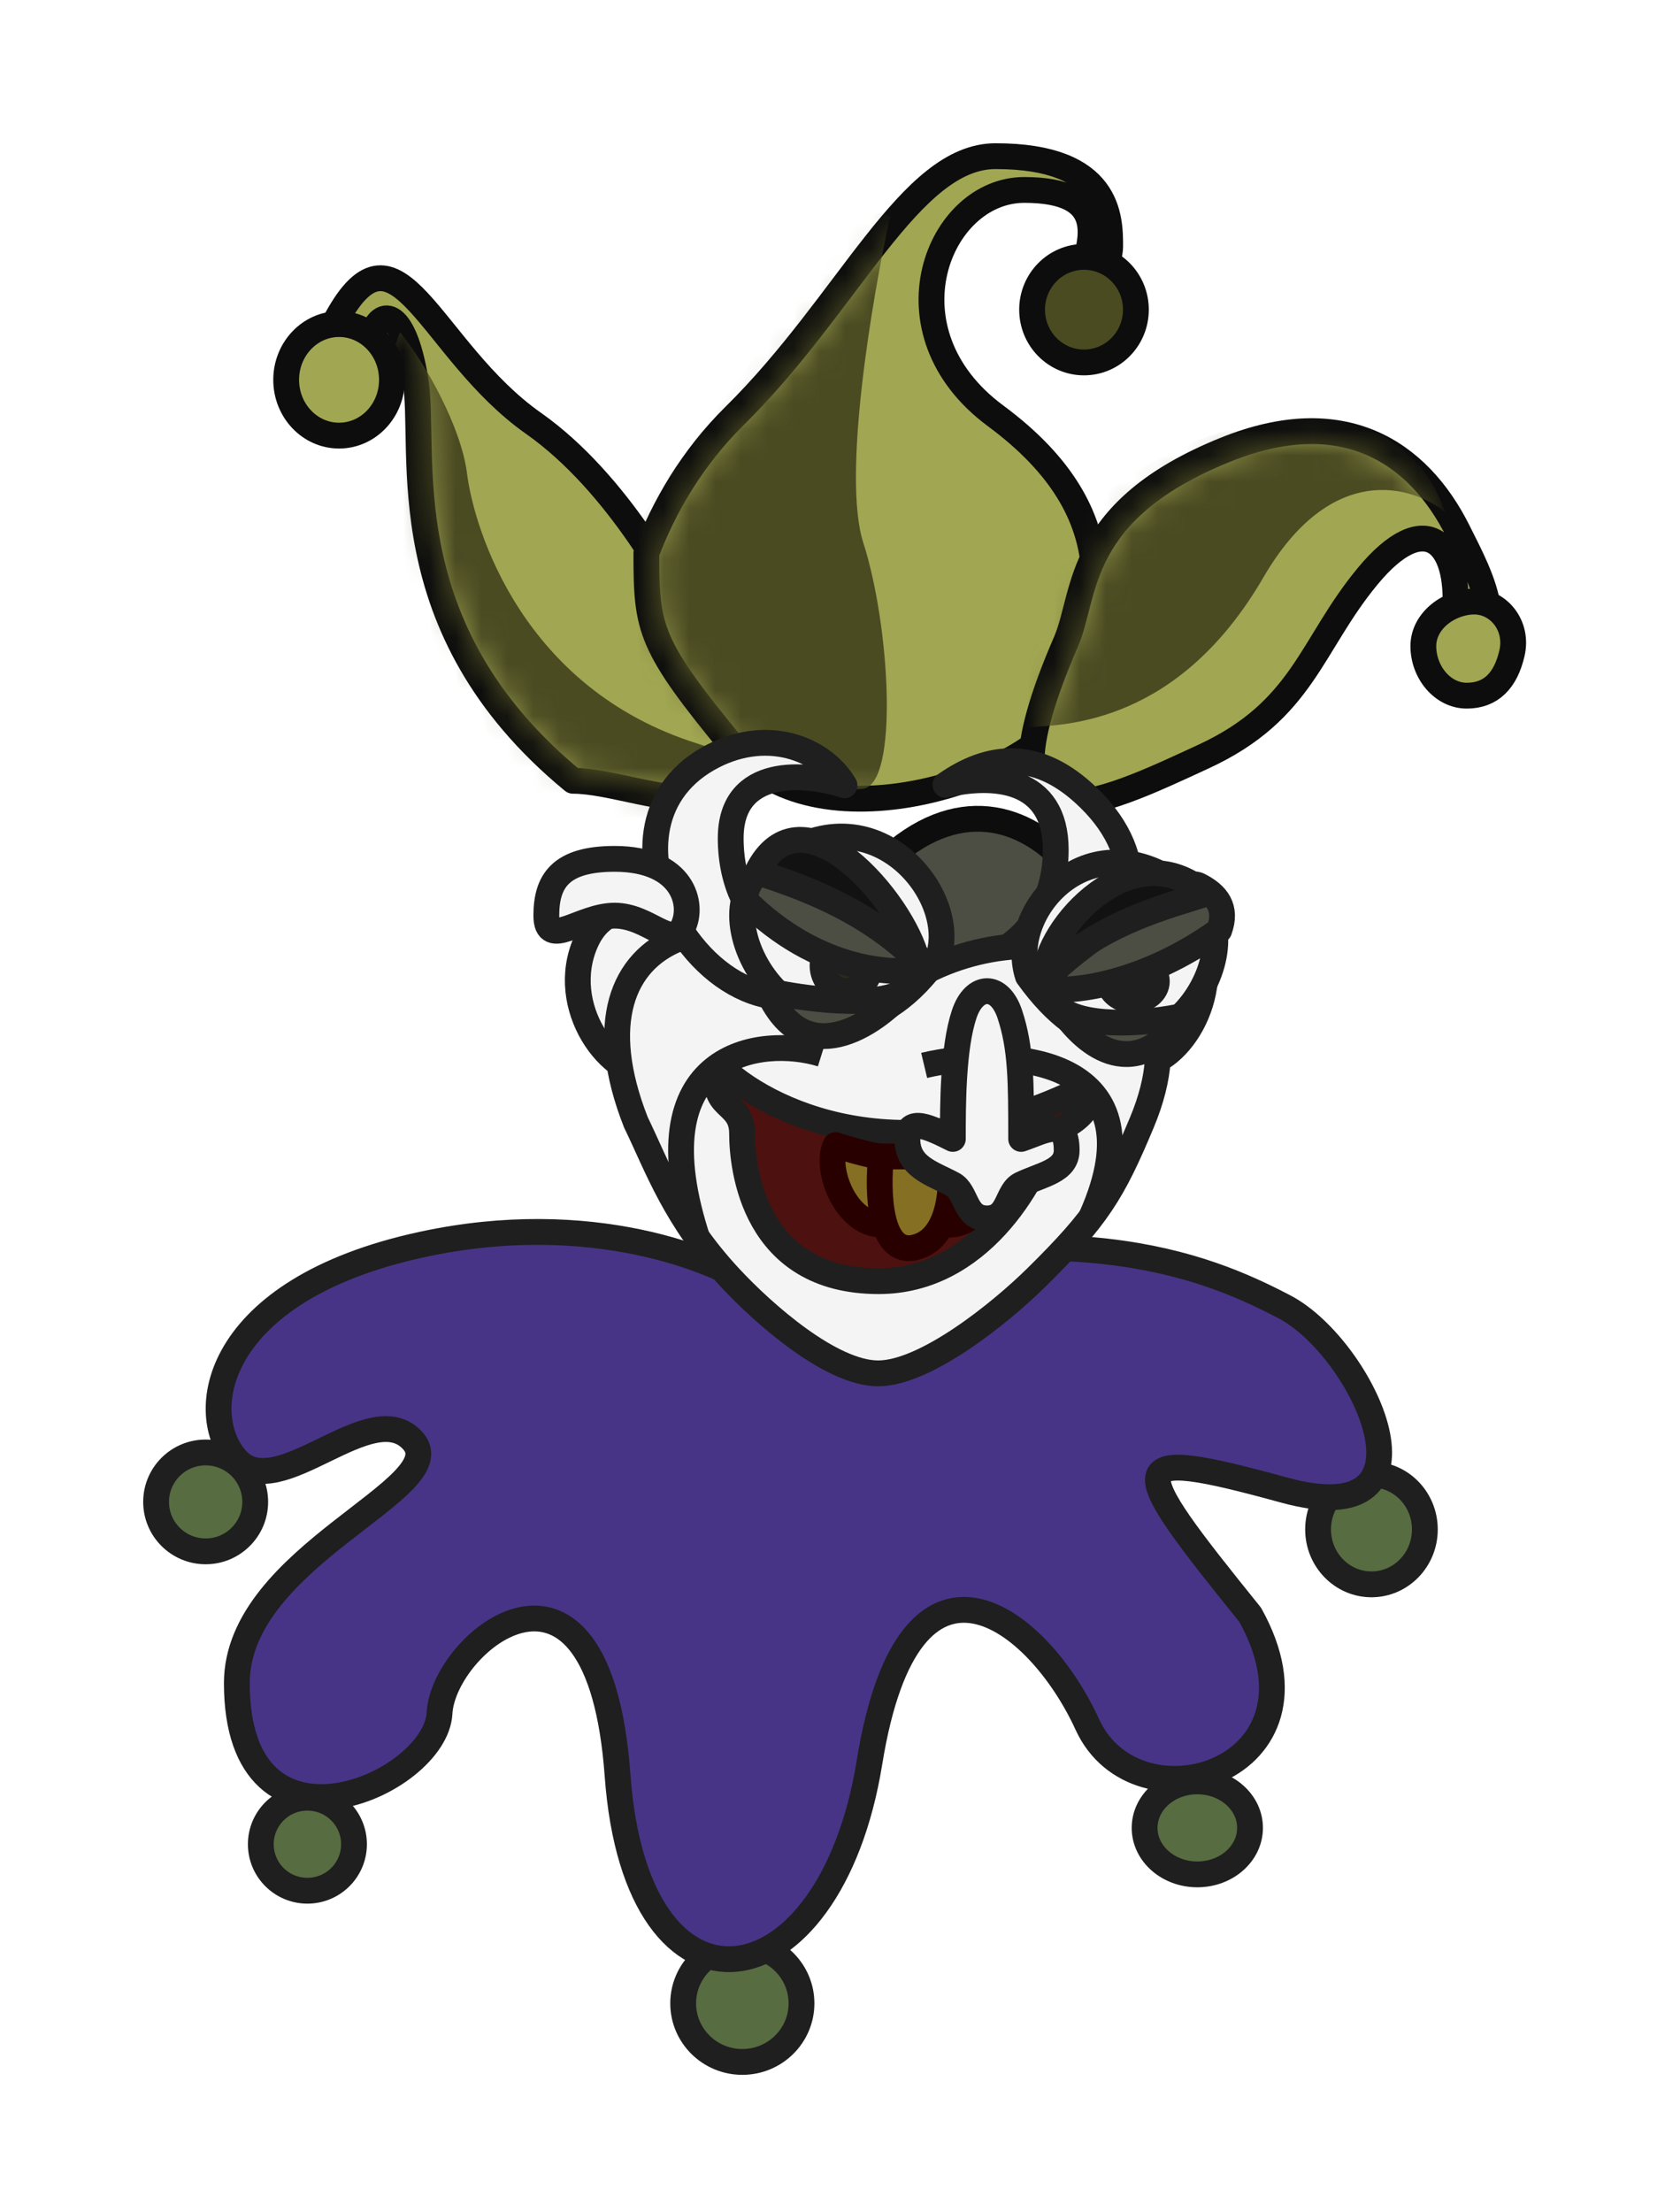 <svg width="64" height="85" viewBox="0 0 64 85" fill="none" xmlns="http://www.w3.org/2000/svg">
<g filter="url(#filter0_d_91_1086)">
<path d="M20.511 16.269C23.725 18.529 26.066 22.773 26.834 24.613C30.68 33.443 24.854 30 22.026 30C14.847 24.087 16.427 17.32 15.966 14.561C15.505 11.802 14.569 11.764 14.254 13.05C13.884 14.561 12.463 13.126 12.937 12.262C15.27 8.003 16.493 13.444 20.511 16.269Z" fill="#A1A652" stroke="#0D0D0D" stroke-width="0.992" stroke-linejoin="round"/>
<mask id="mask0_91_1086" style="mask-type:alpha" maskUnits="userSpaceOnUse" x="13" y="10" width="16" height="21">
<path d="M20.717 16.203C23.844 18.437 26.121 22.631 26.868 24.448C30.611 33.174 24.942 29.772 22.191 29.772C15.206 23.929 16.744 17.242 16.295 14.515C15.847 11.789 14.935 11.751 14.629 13.022C14.27 14.515 12.887 13.098 13.348 12.243C15.618 8.035 16.808 13.412 20.717 16.203Z" fill="#292929"/>
</mask>
<g mask="url(#mask0_91_1086)">
<path d="M17.95 18.182C17.731 16.428 16.354 13.95 15.377 12.763C14.462 15.016 13.912 21.33 19.04 28.564C25.45 37.607 33.475 30.665 26.791 28.564C20.106 26.463 18.225 20.374 17.95 18.182Z" fill="#4B4B22"/>
</g>
<ellipse cx="13.033" cy="14.595" rx="2.033" ry="2.143" fill="#A1A652" stroke="#0D0D0D" stroke-width="0.992" stroke-linejoin="round"/>
<path d="M38.27 6C34.967 6 32.641 11.638 28.238 15.979C26.612 17.582 25.517 19.474 24.846 21.251C24.846 24.189 24.934 24.758 28.238 28.76C31.542 32.763 40.17 29.701 41.051 27.096L41.066 27.049C42.164 23.803 43.502 19.848 38.27 15.979C33.867 12.724 36.068 7.298 39.371 7.298C42.673 7.298 41.966 9.246 41.572 10.553C41.127 12.032 42.673 10.553 42.673 9.468C42.673 8.383 42.673 6 38.27 6Z" fill="#A1A652" stroke="#0D0D0D" stroke-width="0.992" stroke-linejoin="round"/>
<mask id="mask1_91_1086" style="mask-type:alpha" maskUnits="userSpaceOnUse" x="25" y="6" width="18" height="25">
<path d="M38.344 6.417C35.097 6.417 32.811 11.96 28.482 16.227C26.883 17.804 25.807 19.664 25.147 21.41C25.147 24.299 25.234 24.858 28.482 28.793C31.73 32.728 40.212 29.717 41.078 27.157L41.094 27.111C42.173 23.919 43.488 20.031 38.344 16.227C34.015 13.027 36.18 7.693 39.426 7.693C42.673 7.693 41.978 9.608 41.591 10.893C41.153 12.347 42.673 10.893 42.673 9.826C42.673 8.76 42.673 6.417 38.344 6.417Z" fill="#292929"/>
</mask>
<g mask="url(#mask1_91_1086)">
<path d="M33.184 20.855C32.362 18.305 33.527 11.442 34.212 8.329C32.994 7.304 30.102 12.429 25.992 17.895C18.054 28.452 31.814 30.535 33.184 30.307C34.554 30.08 34.212 24.044 33.184 20.855Z" fill="#4B4B22"/>
</g>
<ellipse cx="41.667" cy="11.898" rx="1.995" ry="2.028" fill="#4B4B22" stroke="#0D0D0D" stroke-width="0.992" stroke-linejoin="round"/>
<path d="M47.105 17.28C41.342 19.604 41.763 22.773 40.995 24.613C37.148 33.443 42.413 30.845 46.257 29.072C50.102 27.298 50.367 24.803 52.571 22.14C54.774 19.478 56.124 20.817 55.929 23.514C55.819 25.032 57.376 24.344 57.196 23.366C57.066 22.381 56.48 21.29 56.045 20.419C54.503 17.327 51.6 15.466 47.105 17.28Z" fill="#A1A652" stroke="#0D0D0D" stroke-width="0.992" stroke-linejoin="round"/>
<mask id="mask2_91_1086" style="mask-type:alpha" maskUnits="userSpaceOnUse" x="40" y="16" width="17" height="15">
<path d="M47.17 17.551C41.657 19.775 42.06 22.807 41.325 24.567C37.645 33.014 42.682 30.53 46.36 28.833C50.038 27.136 50.292 24.749 52.4 22.201C54.508 19.654 55.8 20.935 55.613 23.516C55.507 24.968 56.997 24.31 56.825 23.374C56.701 22.431 56.14 21.388 55.724 20.554C54.248 17.597 51.471 15.816 47.17 17.551Z" fill="#343434"/>
</mask>
<g mask="url(#mask2_91_1086)">
<path d="M48.561 22.188C51.159 17.717 54.299 18.651 55.544 19.677C54.488 16.438 50.51 14.413 44.339 17.733C38.169 21.054 38.087 28.019 39.549 27.938C41.01 27.857 45.313 27.776 48.561 22.188Z" fill="#4B4B22"/>
</g>
<path d="M54.711 24.826C54.711 25.828 55.45 26.73 56.379 26.73C57.308 26.73 57.877 26.152 58.119 25.091C58.361 24.03 57.599 23.114 56.67 23.114C55.74 23.114 54.711 23.823 54.711 24.826Z" fill="#A1A652" stroke="#0D0D0D" stroke-width="0.992" stroke-linejoin="round"/>
<path d="M42.865 39.782C44.104 35.071 38.526 27.217 32.947 34.285C29.848 38.212 36.666 50.777 42.865 39.782Z" fill="#4C4E43" stroke="#0D0D0D" stroke-width="0.992" stroke-linejoin="round"/>
<ellipse cx="7.905" cy="57.708" rx="1.905" ry="1.9" fill="#576C41" stroke="#1F1F1F" stroke-width="0.992" stroke-linejoin="round"/>
<ellipse cx="11.816" cy="70.861" rx="1.791" ry="1.787" fill="#576C41" stroke="#1F1F1F" stroke-width="0.992" stroke-linejoin="round"/>
<ellipse cx="46.023" cy="70.233" rx="2.026" ry="1.787" fill="#576C41" stroke="#1F1F1F" stroke-width="0.992" stroke-linejoin="round"/>
<ellipse cx="52.717" cy="58.766" rx="2.052" ry="2.11" fill="#576C41" stroke="#1F1F1F" stroke-width="0.992" stroke-linejoin="round"/>
<ellipse cx="28.534" cy="76.976" rx="2.274" ry="2.25" fill="#576C41" stroke="#1F1F1F" stroke-width="0.992" stroke-linejoin="round"/>
<path d="M16.24 47.814C22.705 46.42 27.574 48.395 29.2 49.557C40.922 46.362 46.31 48.613 49.368 50.211C52.426 51.809 55.752 59.007 49.368 57.255C42.983 55.504 43.252 56.093 48.057 62.049C51.406 68.076 43.689 70.4 41.796 66.261C39.903 62.121 34.952 58.272 33.422 67.713C31.894 77.155 24.467 78.244 23.739 68.222C23.011 58.2 17.041 63.065 16.895 65.825C16.749 68.585 9.104 71.932 9.104 64.669C9.104 59.773 17.477 57.183 15.876 55.367C14.274 53.551 10.706 57.836 9.104 56.093C7.503 54.35 8.158 49.557 16.24 47.814Z" fill="#473486" stroke="#1F1F1F" stroke-width="0.992" stroke-linejoin="round"/>
<path d="M46.046 35.802C45.031 33.329 42.142 35.192 41.987 36.169C41.987 37.71 42.309 40.821 43.594 40.931C45.2 41.069 47.06 38.275 46.046 35.802Z" fill="#F4F4F4" stroke="#1F1F1F" stroke-width="0.992" stroke-linejoin="round"/>
<path d="M22.522 36.189C23.624 33.716 26.761 35.578 26.93 36.555C26.93 38.097 26.581 41.208 25.185 41.318C23.441 41.455 21.421 38.662 22.522 36.189Z" fill="#F4F4F4" stroke="#1F1F1F" stroke-width="0.992" stroke-linejoin="round"/>
<path d="M41.648 30.468C39.78 28.782 37.981 29.004 36.34 30.156C38.163 29.732 40.581 29.862 40.581 32.654C40.581 36.145 37.444 37.583 35.317 37.146C39.687 40.97 46.755 35.076 41.648 30.468Z" fill="#F4F4F4" stroke="#1F1F1F" stroke-width="0.992" stroke-linejoin="round"/>
<path d="M39.831 49.091C38.427 50.474 35.566 52.769 33.754 52.769C31.942 52.769 29.355 50.487 28.057 49.091C25.946 46.822 25.271 44.829 24.443 43.123C21.433 35.487 28.462 33.636 34.263 38.163C38.701 34.685 46.812 36.133 43.894 43.123C42.772 45.811 42.179 46.779 39.831 49.091Z" fill="#F4F4F4" stroke="#1F1F1F" stroke-width="0.992" stroke-linejoin="round"/>
<path d="M27.212 29.155C29.399 27.909 31.586 28.719 32.461 30.174C31.003 29.689 28.087 29.417 28.087 32.21C28.087 35.7 30.903 37.357 33.029 36.921C30.691 39.559 27.478 38.143 25.934 35.343C24.75 33.194 24.824 30.516 27.212 29.155Z" fill="#F4F4F4" stroke="#1F1F1F" stroke-width="0.992" stroke-linejoin="round"/>
<path d="M41.647 41.809C34.648 45.299 29.399 42.681 27.649 40.936C27.212 42.681 28.524 42.245 28.524 43.554C28.524 44.863 28.961 49.226 33.773 49.226C37.622 49.226 39.751 45.445 40.334 43.554C42.084 42.856 41.938 42.1 41.647 41.809Z" fill="#4D1110" stroke="#1F1F1F" stroke-width="0.992" stroke-linejoin="round"/>
<path d="M35.523 40.936C38.585 40.209 44.749 40.475 41.949 46.758" stroke="#1F1F1F" stroke-width="0.992" stroke-linejoin="round"/>
<path d="M31.586 40.5C29.253 39.773 24.402 40.398 26.852 47.728" stroke="#1F1F1F" stroke-width="0.992" stroke-linejoin="round"/>
<path d="M23.625 33C21.525 33 21 33.873 21 35.182C21 36.491 22.312 35.182 23.625 35.182C24.937 35.182 25.812 36.491 26.249 35.618C26.686 34.745 26.249 33 23.625 33Z" fill="#F4F4F4" stroke="#1F1F1F" stroke-width="0.992" stroke-linejoin="round"/>
<path d="M38.243 44C38.243 44 36.93 44.436 36.493 44.436C36.055 44.436 36.493 47.054 36.493 47.054C37.893 47.054 38.388 44.873 38.243 44Z" fill="#856F23" stroke="#290000" stroke-width="0.992" stroke-linejoin="round"/>
<path d="M32.119 44C32.119 44 33.48 44.436 33.893 44.436C34.306 44.436 33.893 47.054 33.893 47.054C32.493 47.054 31.681 44.873 32.119 44Z" fill="#856F23" stroke="#290000" stroke-width="0.992" stroke-linejoin="round"/>
<path d="M36.493 44.436H33.868C33.722 45.745 33.781 48.276 35.181 47.927C36.58 47.578 36.639 45.454 36.493 44.436Z" fill="#856F23" stroke="#290000" stroke-width="0.992" stroke-linejoin="round"/>
<path d="M38.813 38.962C38.414 37.768 37.447 37.813 37.064 38.962C36.626 40.27 36.626 42.452 36.626 43.761C35.751 43.325 34.877 42.888 34.877 43.761C34.877 44.835 35.812 45.069 36.626 45.506C37.176 45.802 37.064 46.815 37.939 46.815C38.813 46.815 38.679 45.779 39.251 45.506C40.039 45.13 41.001 44.997 41.001 44.197C41.001 42.888 40.126 43.47 39.251 43.761V43.761C39.251 41.58 39.251 40.27 38.813 38.962Z" fill="#F4F4F4" stroke="#1F1F1F" stroke-width="0.992" stroke-linejoin="round"/>
<path d="M39.51 37.507C38.635 34.889 42.286 30.852 46.223 34.779C48.198 36.749 43.884 43.615 39.51 37.507Z" fill="#F4F4F4" stroke="#1F1F1F" stroke-width="0.992" stroke-linejoin="round"/>
<path d="M45.518 39.025C44.206 39.316 41.872 39.514 40.822 38.816C41.541 39.907 43.499 41.879 45.518 39.025Z" fill="#4C4E43" stroke="#1F1F1F" stroke-width="0.992" stroke-linejoin="round"/>
<ellipse cx="43.553" cy="37.705" rx="0.914" ry="0.733" fill="#2A2B1D" stroke="#1F1F1F" stroke-width="0.992" stroke-linejoin="round"/>
<path d="M46.865 35.745C44.028 37.795 41.114 38.234 39.947 37.943C40.385 37.071 45.197 33.58 46.071 34.016C46.771 34.365 47.183 34.879 46.865 35.745Z" fill="#4C4E43" stroke="#1F1F1F" stroke-width="0.992" stroke-linejoin="round"/>
<path d="M40.177 37.513C40.177 35.679 43.534 31.904 46.334 34.347C45.021 34.783 42.277 35.419 40.177 37.513Z" fill="#121212" stroke="#1F1F1F" stroke-width="0.992" stroke-linejoin="round"/>
<path d="M36.069 36.766C36.944 34.148 33.007 29.785 29.07 33.712C26.883 35.894 31.695 42.875 36.069 36.766Z" fill="#F4F4F4" stroke="#1F1F1F" stroke-width="0.992" stroke-linejoin="round"/>
<path d="M29.508 38.075C30.82 38.366 33.707 38.773 34.757 38.075C33.591 39.384 30.908 41.217 29.508 38.075Z" fill="#4C4E43" stroke="#1F1F1F" stroke-width="0.992" stroke-linejoin="round"/>
<ellipse cx="32.531" cy="37.098" rx="0.914" ry="0.977" fill="#2A2B1D" stroke="#1F1F1F" stroke-width="0.992" stroke-linejoin="round"/>
<path d="M28.633 34.585C31.433 37.377 34.465 37.493 35.632 37.203C35.195 36.33 30.383 32.839 29.508 33.276C28.808 33.625 28.633 34.294 28.633 34.585Z" fill="#4C4E43" stroke="#1F1F1F" stroke-width="0.992" stroke-linejoin="round"/>
<path d="M35.248 36.895C34.723 34.66 30.803 30.065 29.102 33.51C30.414 33.946 33.148 34.8 35.248 36.895Z" fill="#121212" stroke="#1F1F1F" stroke-width="0.992" stroke-linejoin="round"/>
</g>
<defs>
<filter id="filter0_d_91_1086" x="0.926" y="-0.578" width="62.311" height="84.877" filterUnits="userSpaceOnUse" color-interpolation-filters="sRGB">
<feFlood flood-opacity="0" result="BackgroundImageFix"/>
<feColorMatrix in="SourceAlpha" type="matrix" values="0 0 0 0 0 0 0 0 0 0 0 0 0 0 0 0 0 0 127 0" result="hardAlpha"/>
<feOffset/>
<feGaussianBlur stdDeviation="2.289"/>
<feColorMatrix type="matrix" values="0 0 0 0 0 0 0 0 0 0 0 0 0 0 0 0 0 0 0.5 0"/>
<feBlend mode="normal" in2="BackgroundImageFix" result="effect1_dropShadow_91_1086"/>
<feBlend mode="normal" in="SourceGraphic" in2="effect1_dropShadow_91_1086" result="shape"/>
</filter>
</defs>
</svg>
